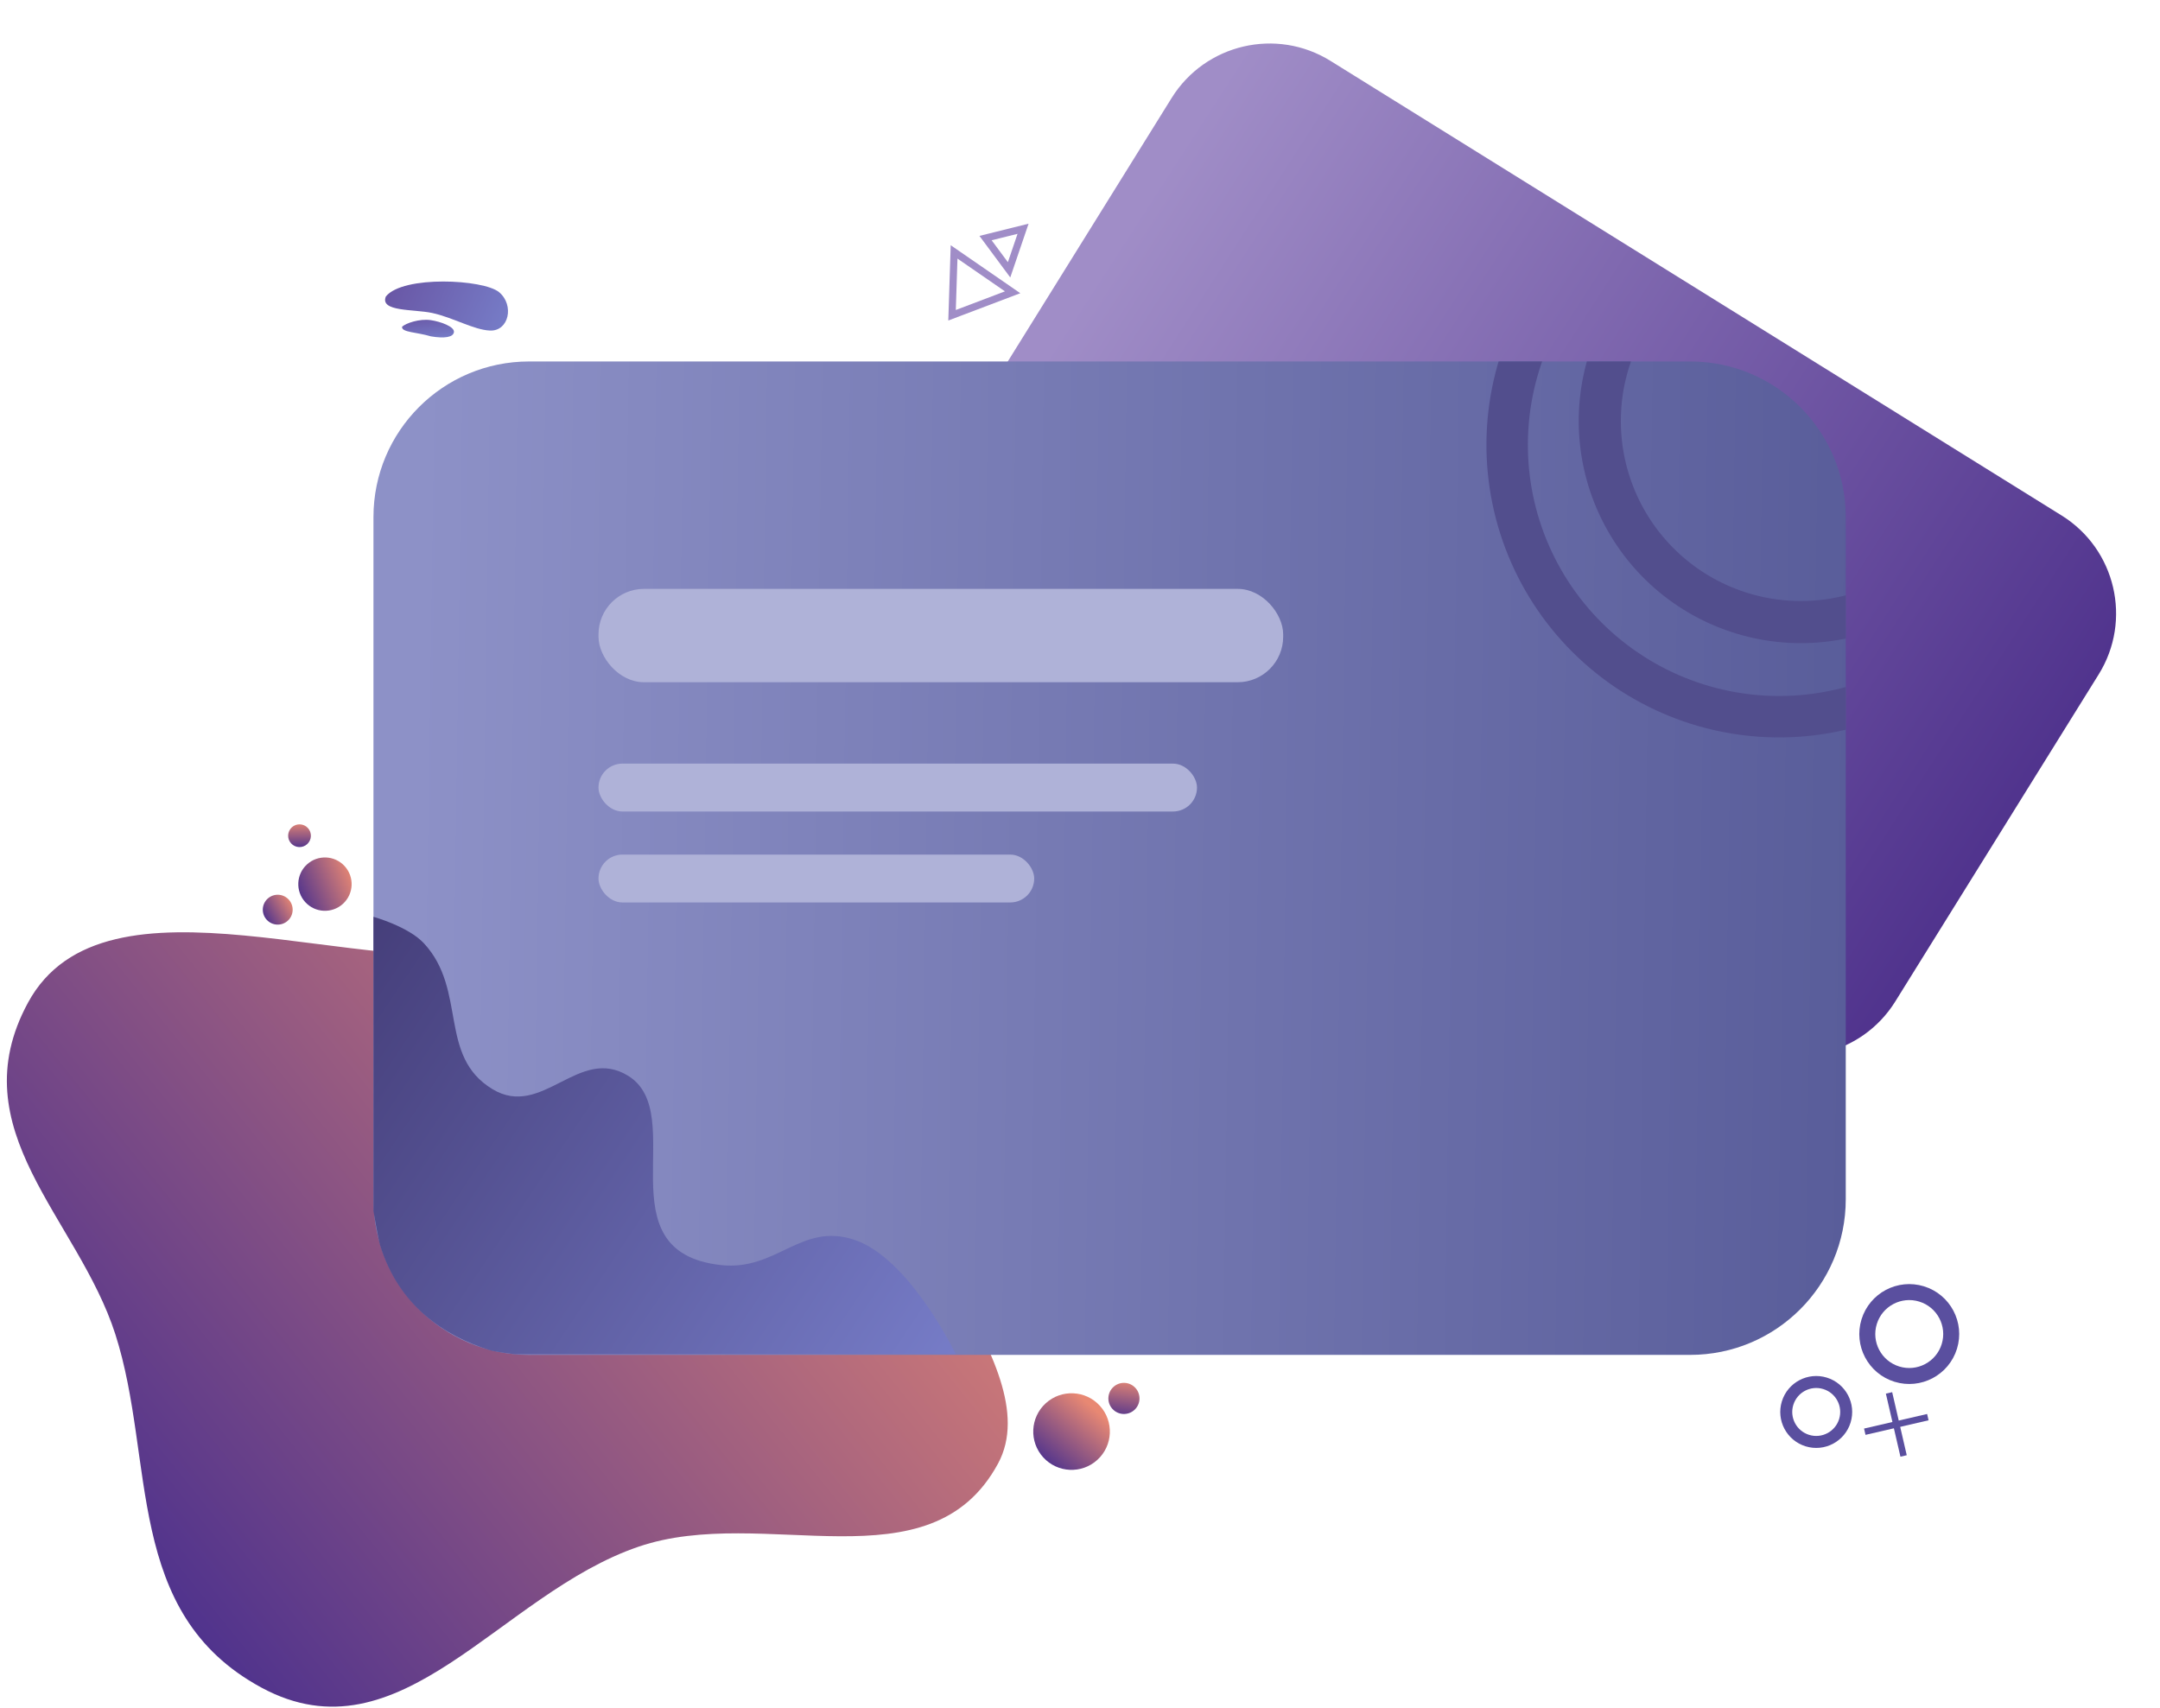 <svg width="607" height="480" viewBox="0 0 607 480" fill="none" xmlns="http://www.w3.org/2000/svg">
<path d="M280.467 411.321C261.325 446.678 214.745 422.665 179.465 434.673C140.4 447.969 112.594 495.466 73.443 474.27C34.683 453.287 43.807 410.42 32.403 374.947C21.886 342.23 -11.502 317.564 7.851 281.815C29.522 241.787 103.081 276.473 144.144 266.756C179.516 258.385 218.465 216.719 252.945 235.386C299.493 260.586 271.423 285.399 253.247 318.171C242.329 337.855 295.603 383.361 280.467 411.321Z" fill="url(#paint0_linear_142_285)"/>
<path d="M329.254 27.534C338.71 12.328 358.703 7.665 373.91 17.121L579.358 144.873C594.564 154.329 599.226 174.322 589.771 189.529L532.612 281.451C523.156 296.657 503.163 301.319 487.956 291.864L282.508 164.112C267.301 154.656 262.639 134.663 272.095 119.456L329.254 27.534Z" fill="url(#paint1_linear_142_285)"/>
<g clip-path="url(#clip0_142_285)">
<path d="M104.949 145.315C104.949 121.164 124.528 101.586 148.678 101.586H474.964C499.114 101.586 518.692 121.164 518.692 145.315V337.049C518.692 361.2 499.114 380.778 474.964 380.778H148.678C124.528 380.778 104.949 361.2 104.949 337.049V145.315Z" fill="url(#paint2_linear_142_285)"/>
<path d="M106.77 349.831C106.311 348.329 104.949 340.413 104.949 340.413L104.949 257.664C104.949 257.664 114.745 260.373 119.136 265.115C131.349 278.3 123.027 296.788 138.389 306.091C152.391 314.57 162.653 293.731 176.558 302.366C193.832 313.092 169.127 351.809 202.567 355.534C218.253 357.281 225.075 343.46 240.061 348.422C255.617 353.573 268.606 380.594 268.606 380.594H144.642C144.642 380.594 139.189 379.941 137.578 379.433C124.796 375.396 112.013 366.987 106.77 349.831Z" fill="url(#paint3_linear_142_285)"/>
<rect x="168.188" y="165.497" width="192.407" height="26.237" rx="12.782" fill="#AFB2D8"/>
<rect x="168.188" y="214.608" width="168.188" height="13.455" rx="6.728" fill="#AFB2D8"/>
<rect x="168.188" y="240.173" width="122.441" height="13.455" rx="6.728" fill="#AFB2D8"/>
<path d="M556.109 144.601C552.375 151.708 547.17 157.939 540.839 162.877C534.509 167.816 527.198 171.348 519.396 173.24C511.593 175.132 503.477 175.339 495.587 173.848C487.698 172.357 480.217 169.203 473.643 164.594C467.069 159.985 461.552 154.029 457.46 147.121C453.368 140.213 450.795 132.513 449.912 124.533C449.029 116.552 449.857 108.476 452.341 100.841C454.824 93.206 458.906 86.187 464.314 80.253" stroke="#524E8D" stroke-width="11.84"/>
<path d="M567.999 159.749C563.075 169.415 556.146 177.919 547.674 184.696C539.202 191.473 529.382 196.367 518.868 199.052C508.354 201.736 497.387 202.151 486.699 200.266C476.01 198.382 465.844 194.243 456.878 188.125C447.913 182.006 440.354 174.049 434.704 164.783C429.055 155.517 425.445 145.155 424.115 134.387C422.785 123.619 423.765 112.692 426.99 102.335C430.216 91.978 435.612 82.427 442.82 74.32" stroke="#524E8D" stroke-width="11.642"/>
</g>
<circle cx="536.535" cy="374.919" r="11.79" transform="rotate(17.141 536.535 374.919)" stroke="#5A4F9F" stroke-width="4.491"/>
<circle cx="510.393" cy="396.819" r="8.421" transform="rotate(17.141 510.393 396.819)" stroke="#5A4F9F" stroke-width="3.368"/>
<line x1="530.851" y1="391.458" x2="534.945" y2="409.18" stroke="#5A4F9F" stroke-width="1.819"/>
<line x1="524.037" y1="402.367" x2="541.759" y2="398.272" stroke="#5A4F9F" stroke-width="1.819"/>
<path d="M140.248 82.109C144.595 85.727 143.016 93.133 137.689 92.9C133.084 92.698 127.345 89.23 121.433 87.957C116.295 86.851 106.651 87.662 108.436 83.324C113.232 77.34 135.902 78.491 140.248 82.109Z" fill="url(#paint4_linear_142_285)"/>
<path d="M127.567 93.299C127.428 94.787 124.885 95.176 121.107 94.533C117.078 93.32 112.745 93.426 112.996 91.82C114.035 90.844 117.882 89.497 121.087 89.977C123.9 90.398 127.706 91.812 127.567 93.299Z" fill="url(#paint5_linear_142_285)"/>
<circle cx="301.126" cy="402.326" r="10.764" transform="rotate(137.664 301.126 402.326)" fill="url(#paint6_linear_142_285)"/>
<circle cx="315.846" cy="393.01" r="4.373" transform="rotate(137.664 315.846 393.01)" fill="url(#paint7_linear_142_285)"/>
<path d="M267.544 88.599L268.117 70.796L284.569 82.143L267.544 88.599Z" stroke="#A08DC7" stroke-width="2.018"/>
<path d="M276.956 66.912L287.498 64.293L283.57 75.83L276.956 66.912Z" stroke="#A08DC7" stroke-width="2.018"/>
<circle cx="91.32" cy="248.475" r="7.496" transform="rotate(137.664 91.32 248.475)" fill="url(#paint8_linear_142_285)"/>
<circle cx="78.048" cy="255.655" r="4.197" transform="rotate(137.664 78.048 255.655)" fill="url(#paint9_linear_142_285)"/>
<circle cx="84.171" cy="234.867" r="3.197" transform="rotate(137.664 84.171 234.867)" fill="url(#paint10_linear_142_285)"/>
<defs>
<linearGradient id="paint0_linear_142_285" x1="281.297" y1="291.52" x2="62.242" y2="468.207" gradientUnits="userSpaceOnUse">
<stop stop-color="#E88873"/>
<stop offset="1" stop-color="#50338D"/>
</linearGradient>
<linearGradient id="paint1_linear_142_285" x1="262.748" y1="147.713" x2="514.568" y2="310.468" gradientUnits="userSpaceOnUse">
<stop stop-color="#A08DC7"/>
<stop offset="1" stop-color="#50338D"/>
</linearGradient>
<linearGradient id="paint2_linear_142_285" x1="114.368" y1="375.146" x2="518.73" y2="381.053" gradientUnits="userSpaceOnUse">
<stop stop-color="#8D91C7"/>
<stop offset="1" stop-color="#595D9A"/>
</linearGradient>
<linearGradient id="paint3_linear_142_285" x1="256.95" y1="397.526" x2="75.273" y2="276.045" gradientUnits="userSpaceOnUse">
<stop stop-color="#767CC7"/>
<stop offset="1" stop-color="#423A75"/>
</linearGradient>
<linearGradient id="paint4_linear_142_285" x1="141.088" y1="93.196" x2="108.068" y2="78.312" gradientUnits="userSpaceOnUse">
<stop stop-color="#767CC7"/>
<stop offset="1" stop-color="#6854A3"/>
</linearGradient>
<linearGradient id="paint5_linear_142_285" x1="124.51" y1="95.139" x2="123.465" y2="87.485" gradientUnits="userSpaceOnUse">
<stop stop-color="#767CC7"/>
<stop offset="1" stop-color="#6854A3"/>
</linearGradient>
<linearGradient id="paint6_linear_142_285" x1="313.005" y1="404.075" x2="292.547" y2="406.551" gradientUnits="userSpaceOnUse">
<stop stop-color="#50338D"/>
<stop offset="1" stop-color="#E88873"/>
</linearGradient>
<linearGradient id="paint7_linear_142_285" x1="311.285" y1="396.301" x2="320.09" y2="389.034" gradientUnits="userSpaceOnUse">
<stop stop-color="#E88873"/>
<stop offset="1" stop-color="#50338D"/>
</linearGradient>
<linearGradient id="paint8_linear_142_285" x1="99.088" y1="251.675" x2="83.201" y2="245.938" gradientUnits="userSpaceOnUse">
<stop stop-color="#50338D"/>
<stop offset="1" stop-color="#E88873"/>
</linearGradient>
<linearGradient id="paint9_linear_142_285" x1="73.195" y1="255.392" x2="82.319" y2="257.373" gradientUnits="userSpaceOnUse">
<stop stop-color="#E88873"/>
<stop offset="1" stop-color="#50338D"/>
</linearGradient>
<linearGradient id="paint10_linear_142_285" x1="80.852" y1="237.226" x2="85.927" y2="231.656" gradientUnits="userSpaceOnUse">
<stop stop-color="#E88873"/>
<stop offset="1" stop-color="#50338D"/>
</linearGradient>
<clipPath id="clip0_142_285">
<rect width="413.743" height="279.192" fill="white" transform="translate(104.949 101.586)"/>
</clipPath>
</defs>
</svg>
